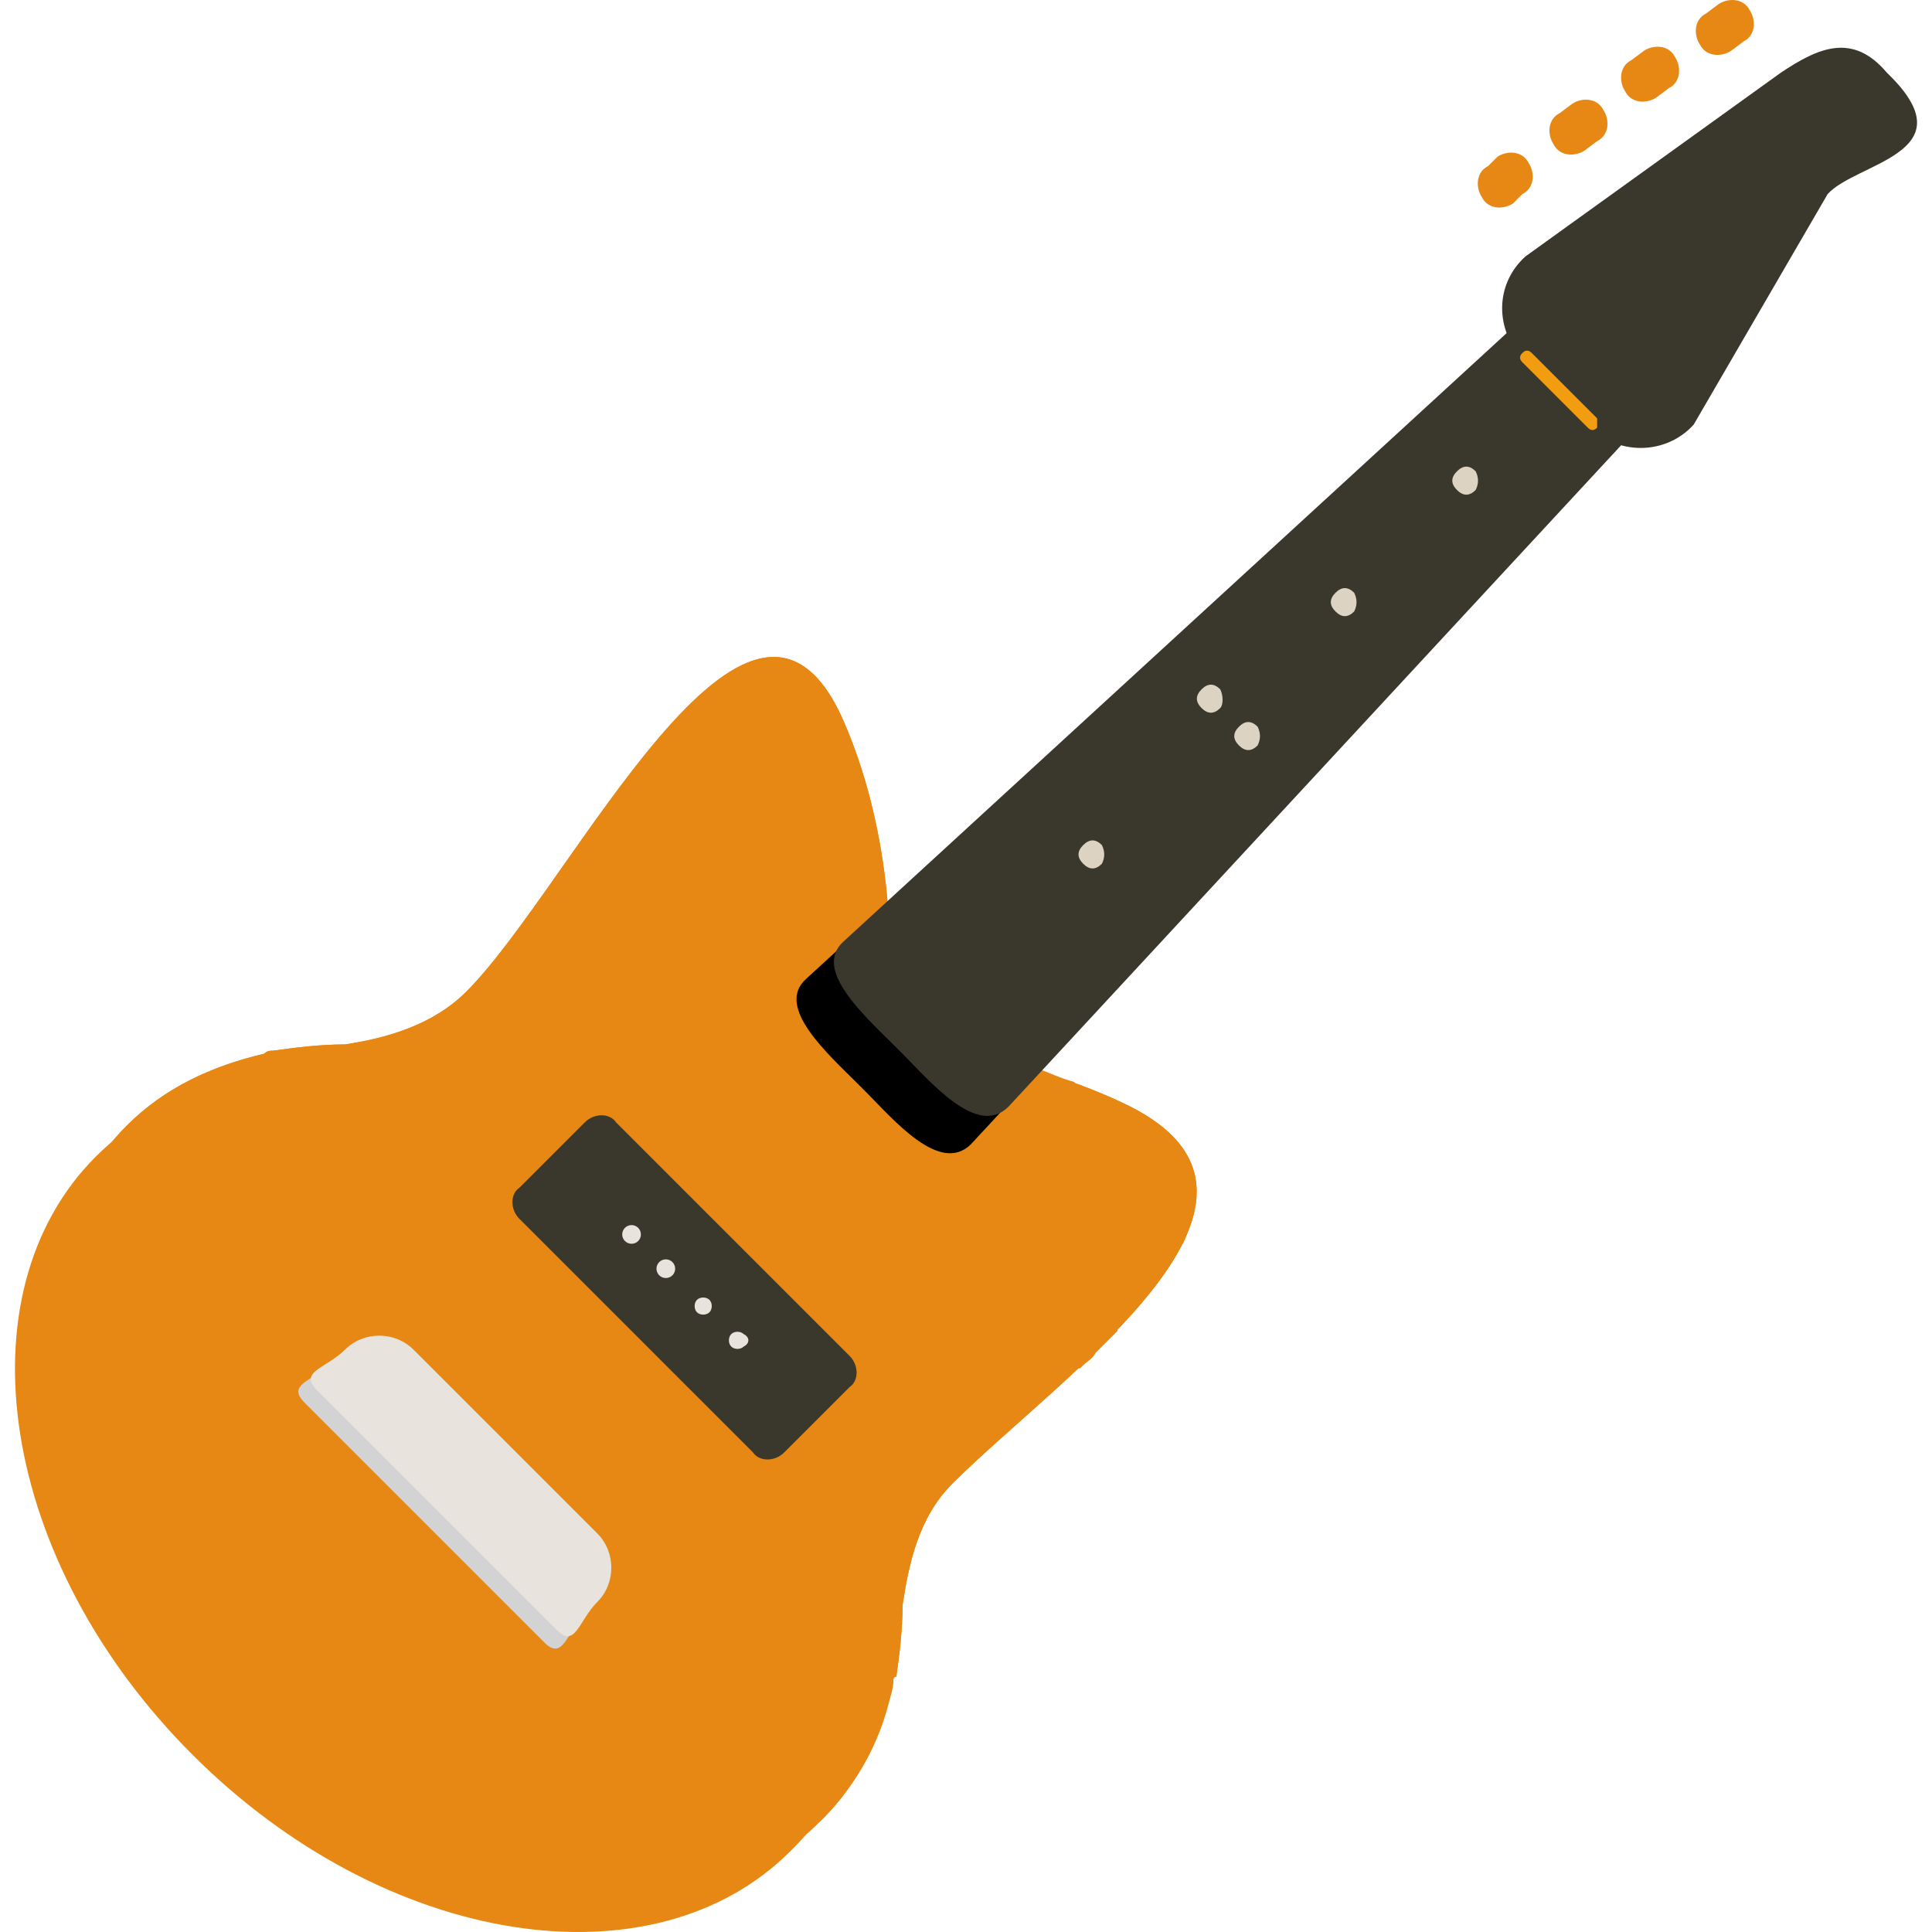 
<!-- Uploaded to: SVG Repo, www.svgrepo.com, Transformed by: SVG Repo Mixer Tools -->
<svg height="800px" width="800px" version="1.1" id="Layer_1" xmlns="http://www.w3.org/2000/svg" xmlns:xlink="http://www.w3.org/1999/xlink" viewBox="0 0 496.214 496.214" xml:space="preserve" fill="#000000">

<g id="SVGRepo_bgCarrier" stroke-width="0"/>

<g id="SVGRepo_tracerCarrier" stroke-linecap="round" stroke-linejoin="round"/>

<g id="SVGRepo_iconCarrier"> <ellipse transform="matrix(0.707 -0.707 0.707 0.707 -120.479 236.46)" style="fill:#CC055F;" cx="225.165" cy="263.646" rx="20.001" ry="39.202"/> <path style="fill:#e6881333;" d="M203.009,475.451c-35.2,35.2-104,24.8-153.6-24.8c-49.6-49.6-60-118.4-24.8-153.6 s104-24.8,153.6,24.8C227.809,371.451,239.009,440.251,203.009,475.451z"/> <path style="fill:#e688133332;" d="M287.009,282.651c-20.8-9.6-41.6-12.8-60-11.2c4-28.8,0.8-60.8-10.4-86.4 c-24-54.4-69.6,42.4-96.8,69.6c-8.8,8.8-20.8,12-31.2,13.6c-6.4,0-12.8,0.8-18.4,1.6c-0.8,0-1.6,0-2.4,0.8 c-13.6,3.2-25.6,8.8-35.2,18.4c-35.2,35.2-24.8,104,24.8,153.6s118.4,60.8,153.6,24.8c9.6-9.6,16-21.6,18.4-35.2 c0-0.8,0-1.6,0.8-1.6c0.8-5.6,1.6-12,1.6-18.4c1.6-10.4,4-22.4,12.8-31.2C272.609,353.051,341.409,306.651,287.009,282.651z"/> <path style="fill:#e688133;" d="M287.009,282.651c-20.8-9.6-41.6-12.8-60-11.2c4-28.8,0.8-60.8-10.4-86.4 c-24-54.4-69.6,42.4-96.8,69.6c-8.8,8.8-20.8,12-31.2,13.6c-6.4,0-12.8,0.8-18.4,1.6c-0.8,0-1.6,0-2.4,0.8 c-13.6,3.2-25.6,8.8-35.2,18.4c-15.2,15.2-22.4,36.8-20.8,60.8h266.4C303.809,325.851,323.809,299.451,287.009,282.651z"/> <path style="fill:#e6881333323;" d="M287.009,282.651c-3.2-1.6-6.4-2.4-9.6-4c-0.8,0-0.8,0-1.6-0.8c-3.2-0.8-6.4-2.4-8.8-3.2l0,0l0,0l0,0 c-6.4,5.6-12.8,9.6-18.4,10.4c0.8-4.8,0.8-8.8,0.8-13.6l0,0c-4-0.8-7.2-0.8-11.2-0.8c-0.8,0-0.8,0-1.6,0c-3.2,0-7.2,0-10.4,0 c0.8-3.2,0.8-6.4,0.8-10.4c0-1.6,0-2.4,0-4c0-0.8,0-0.8,0-1.6c0-0.8,0-1.6,0-1.6c0-0.8,0-1.6,0-2.4c0-1.6,0-3.2,0-4.8 c0-0.8,0-1.6,0-2.4c0-0.8,0-0.8,0-1.6v-0.8c0-2.4,0-4,0-6.4c0-0.8,0-0.8,0-1.6l0,0v-0.8c-0.8-12-3.2-23.2-6.4-33.6l0,0 c-20,5.6-37.6,60.8-55.2,78.4c-7.2,8-24.8,5.6-33.6,6.4c-5.6,0-10.4,0-15.2,1.6c-0.8,0-1.6,0-1.6,0c-11.2,2.4-28.8,6.4-36.8,14.4 c-29.6,30.4-29.6,76.8,12,118.4c24.8,24.8,71.2,56,106.4,60c4.8-3.2,9.6-6.4,14.4-10.4c4-4,7.2-8,9.6-12.8c3.2-5.6,5.6-12,7.2-16.8 c0.8-1.6,1.6-4,1.6-5.6c0-0.8,0-1.6,0.8-1.6c0.8-5.6,1.6-12,1.6-18.4c1.6-10.4,4-22.4,12.8-31.2 C272.609,353.051,341.409,306.651,287.009,282.651z"/> <path style="fill:#e68813;" d="M275.809,278.651L275.809,278.651c-3.2-0.8-6.4-2.4-9.6-3.2l0,0l0,0l0,0c-6.4,5.6-12.8,9.6-18.4,10.4 c0.8-4.8,0.8-8.8,0.8-13.6l0,0c-4-0.8-7.2-0.8-11.2-0.8c-0.8,0-0.8,0-1.6,0c-3.2,0-7.2,0-10.4,0c0.8-3.2,0.8-6.4,0.8-10.4 c0-1.6,0-2.4,0-4c0-0.8,0-0.8,0-1.6c0-0.8,0-1.6,0-1.6c0-0.8,0-1.6,0-2.4c0-1.6,0-3.2,0-4.8l0,0c0-0.8,0-1.6,0-1.6 c0-0.8,0-0.8,0-1.6v-0.8c0-2.4,0-4,0-6.4c0-0.8,0-0.8,0-1.6l0,0v-0.8c-0.8-12-3.2-23.2-6.4-33.6l0,0l0,0 c-20,5.6-37.6,60.8-55.2,78.4c-7.2,8-24.8,5.6-33.6,6.4c-5.6,0-10.4,0-15.2,1.6c-0.8,0-1.6,0-1.6,0c-11.2,2.4-28.8,6.4-36.8,14.4 c-13.6,13.6-20.8,31.2-20.8,50.4h220.8l0.8-0.8c0.8-0.8,2.4-1.6,3.2-3.2c0.8-0.8,0.8-0.8,1.6-1.6c1.6-1.6,2.4-2.4,4-4c0,0,0,0,0-0.8 c1.6-1.6,2.4-2.4,4-4l0.8-0.8c0.8-0.8,1.6-2.4,2.4-3.2l0.8-0.8c0.8-1.6,2.4-3.2,3.2-4l0,0c0.8-1.6,1.6-2.4,2.4-4l0.8-0.8 c0.8-0.8,0.8-2.4,1.6-3.2c0,0,0-0.8,0.8-0.8c0.8-1.6,0.8-2.4,1.6-4c0,0,0,0,0-0.8s0.8-2.4,0.8-3.2v-0.8c0-0.8,0-2.4,0-3.2v-0.8 c0-1.6,0-2.4-0.8-4v-0.8c0-0.8-0.8-1.6-1.6-3.2c0,0,0-0.8-0.8-0.8c-0.8-0.8-1.6-1.6-2.4-3.2c0,0,0,0,0-0.8c-0.8-0.8-2.4-2.4-3.2-3.2 l-0.8-0.8c-0.8-0.8-2.4-1.6-3.2-2.4c-0.8,0-0.8-0.8-1.6-0.8c-1.6-0.8-3.2-1.6-5.6-3.2c-3.2-1.6-6.4-2.4-9.6-4 C276.609,278.651,276.609,278.651,275.809,278.651z"/> <path d="M249.409,293.851c-8,8-20-6.4-27.2-13.6l-1.6-1.6c-8-8-21.6-20-13.6-27.2l174.4-160c8-8,20-8,27.2,0l1.6,1.6 c7.2,8,7.2,20,0,27.2L249.409,293.851z"/> <g> <path style="fill:#3A382D;" d="M259.009,284.251c-8,8-20-6.4-27.2-13.6l-1.6-1.6c-8-8-21.6-20-13.6-27.2l174.4-160c8-8,20-8,27.2,0 l1.6,1.6c7.2,8,7.2,20,0,27.2L259.009,284.251z"/> <path style="fill:#3A382D;" d="M435.009,109.051c-7.2,8-20,8-27.2,0l-16-16c-8-8-8-20,0-27.2l65.6-47.2c9.6-6.4,18.4-10.4,27.2,0 l1.6,1.6c18.4,19.2-9.6,21.6-16.8,29.6L435.009,109.051z"/> </g> <path style="fill:#D3D3D3;" d="M150.209,414.651c-4.8,4.8-5.6,12-10.4,7.2l-61.6-61.6c-4.8-4.8,2.4-5.6,7.2-10.4l0,0 c4.8-4.8,12.8-4.8,17.6,0l47.2,47.2C155.009,401.851,155.009,409.851,150.209,414.651L150.209,414.651z"/> <path style="fill:#E8E3DD;" d="M153.409,411.451c-4.8,4.8-5.6,12-10.4,7.2l-61.6-61.6c-4.8-4.8,2.4-5.6,7.2-10.4l0,0 c4.8-4.8,12.8-4.8,17.6,0l47.2,47.2C158.209,398.651,158.209,406.651,153.409,411.451L153.409,411.451z"/> <g> <path style="fill:#e688133;" d="M444.609,13.051c-2.4,1.6-6.4,1.6-8-1.6l0,0c-1.6-2.4-1.6-6.4,1.6-8l3.2-2.4c2.4-1.6,6.4-1.6,8,1.6 l0,0c1.6,2.4,1.6,6.4-1.6,8L444.609,13.051z"/> <path style="fill:#e688133;" d="M425.409,25.051c-2.4,1.6-6.4,1.6-8-1.6l0,0c-1.6-2.4-1.6-6.4,1.6-8l3.2-2.4c2.4-1.6,6.4-1.6,8,1.6 l0,0c1.6,2.4,1.6,6.4-1.6,8L425.409,25.051z"/> <path style="fill:#e688133;" d="M407.009,38.651c-2.4,1.6-6.4,1.6-8-1.6l0,0c-1.6-2.4-1.6-6.4,1.6-8l3.2-2.4c2.4-1.6,6.4-1.6,8,1.6 l0,0c1.6,2.4,1.6,6.4-1.6,8L407.009,38.651z"/> <path style="fill:#e688133;" d="M388.609,52.251c-2.4,1.6-6.4,1.6-8-1.6l0,0c-1.6-2.4-1.6-6.4,1.6-8l2.4-2.4c2.4-1.6,6.4-1.6,8,1.6 l0,0c1.6,2.4,1.6,6.4-1.6,8L388.609,52.251z"/> </g> <path style="fill:#F29C11;" d="M410.209,109.851c-0.8,0.8-1.6,0.8-2.4,0l-16.8-16.8c-0.8-0.8-0.8-1.6,0-2.4l0,0 c0.8-0.8,1.6-0.8,2.4,0l16.8,16.8C410.209,108.251,410.209,109.051,410.209,109.851L410.209,109.851z"/> <g> <path style="fill:#DDD3C3;" d="M379.009,125.851c-1.6,1.6-3.2,1.6-4.8,0c-1.6-1.6-1.6-3.2,0-4.8c1.6-1.6,3.2-1.6,4.8,0 C379.809,122.651,379.809,124.251,379.009,125.851z"/> <path style="fill:#DDD3C3;" d="M347.809,157.051c-1.6,1.6-3.2,1.6-4.8,0c-1.6-1.6-1.6-3.2,0-4.8s3.2-1.6,4.8,0 C348.609,153.851,348.609,155.451,347.809,157.051z"/> <path style="fill:#DDD3C3;" d="M283.009,221.851c-1.6,1.6-3.2,1.6-4.8,0c-1.6-1.6-1.6-3.2,0-4.8s3.2-1.6,4.8,0 C283.809,218.651,283.809,220.251,283.009,221.851z"/> <path style="fill:#DDD3C3;" d="M313.409,181.851c-1.6,1.6-3.2,1.6-4.8,0c-1.6-1.6-1.6-3.2,0-4.8s3.2-1.6,4.8,0 C314.209,178.651,314.209,181.051,313.409,181.851z"/> <path style="fill:#DDD3C3;" d="M323.009,191.451c-1.6,1.6-3.2,1.6-4.8,0c-1.6-1.6-1.6-3.2,0-4.8s3.2-1.6,4.8,0 C323.809,188.251,323.809,189.851,323.009,191.451z"/> </g> <path style="fill:#3A382D;" d="M201.409,373.051c-2.4,2.4-6.4,2.4-8,0l-60-60c-2.4-2.4-2.4-6.4,0-8l16.8-16.8c2.4-2.4,6.4-2.4,8,0 l60,60c2.4,2.4,2.4,6.4,0,8L201.409,373.051z"/> <g> <circle style="fill:#E8E3DD;" cx="162.209" cy="317.051" r="2.4"/> <circle style="fill:#E8E3DD;" cx="171.009" cy="325.851" r="2.4"/> <path style="fill:#E8E3DD;" d="M182.209,337.051c-0.8,0.8-2.4,0.8-3.2,0s-0.8-2.4,0-3.2c0.8-0.8,2.4-0.8,3.2,0 C183.009,334.651,183.009,336.251,182.209,337.051z"/> <path style="fill:#E8E3DD;" d="M191.009,345.851c-0.8,0.8-2.4,0.8-3.2,0s-0.8-2.4,0-3.2c0.8-0.8,2.4-0.8,3.2,0 C192.609,343.451,192.609,345.051,191.009,345.851z"/> </g> </g>

</svg>